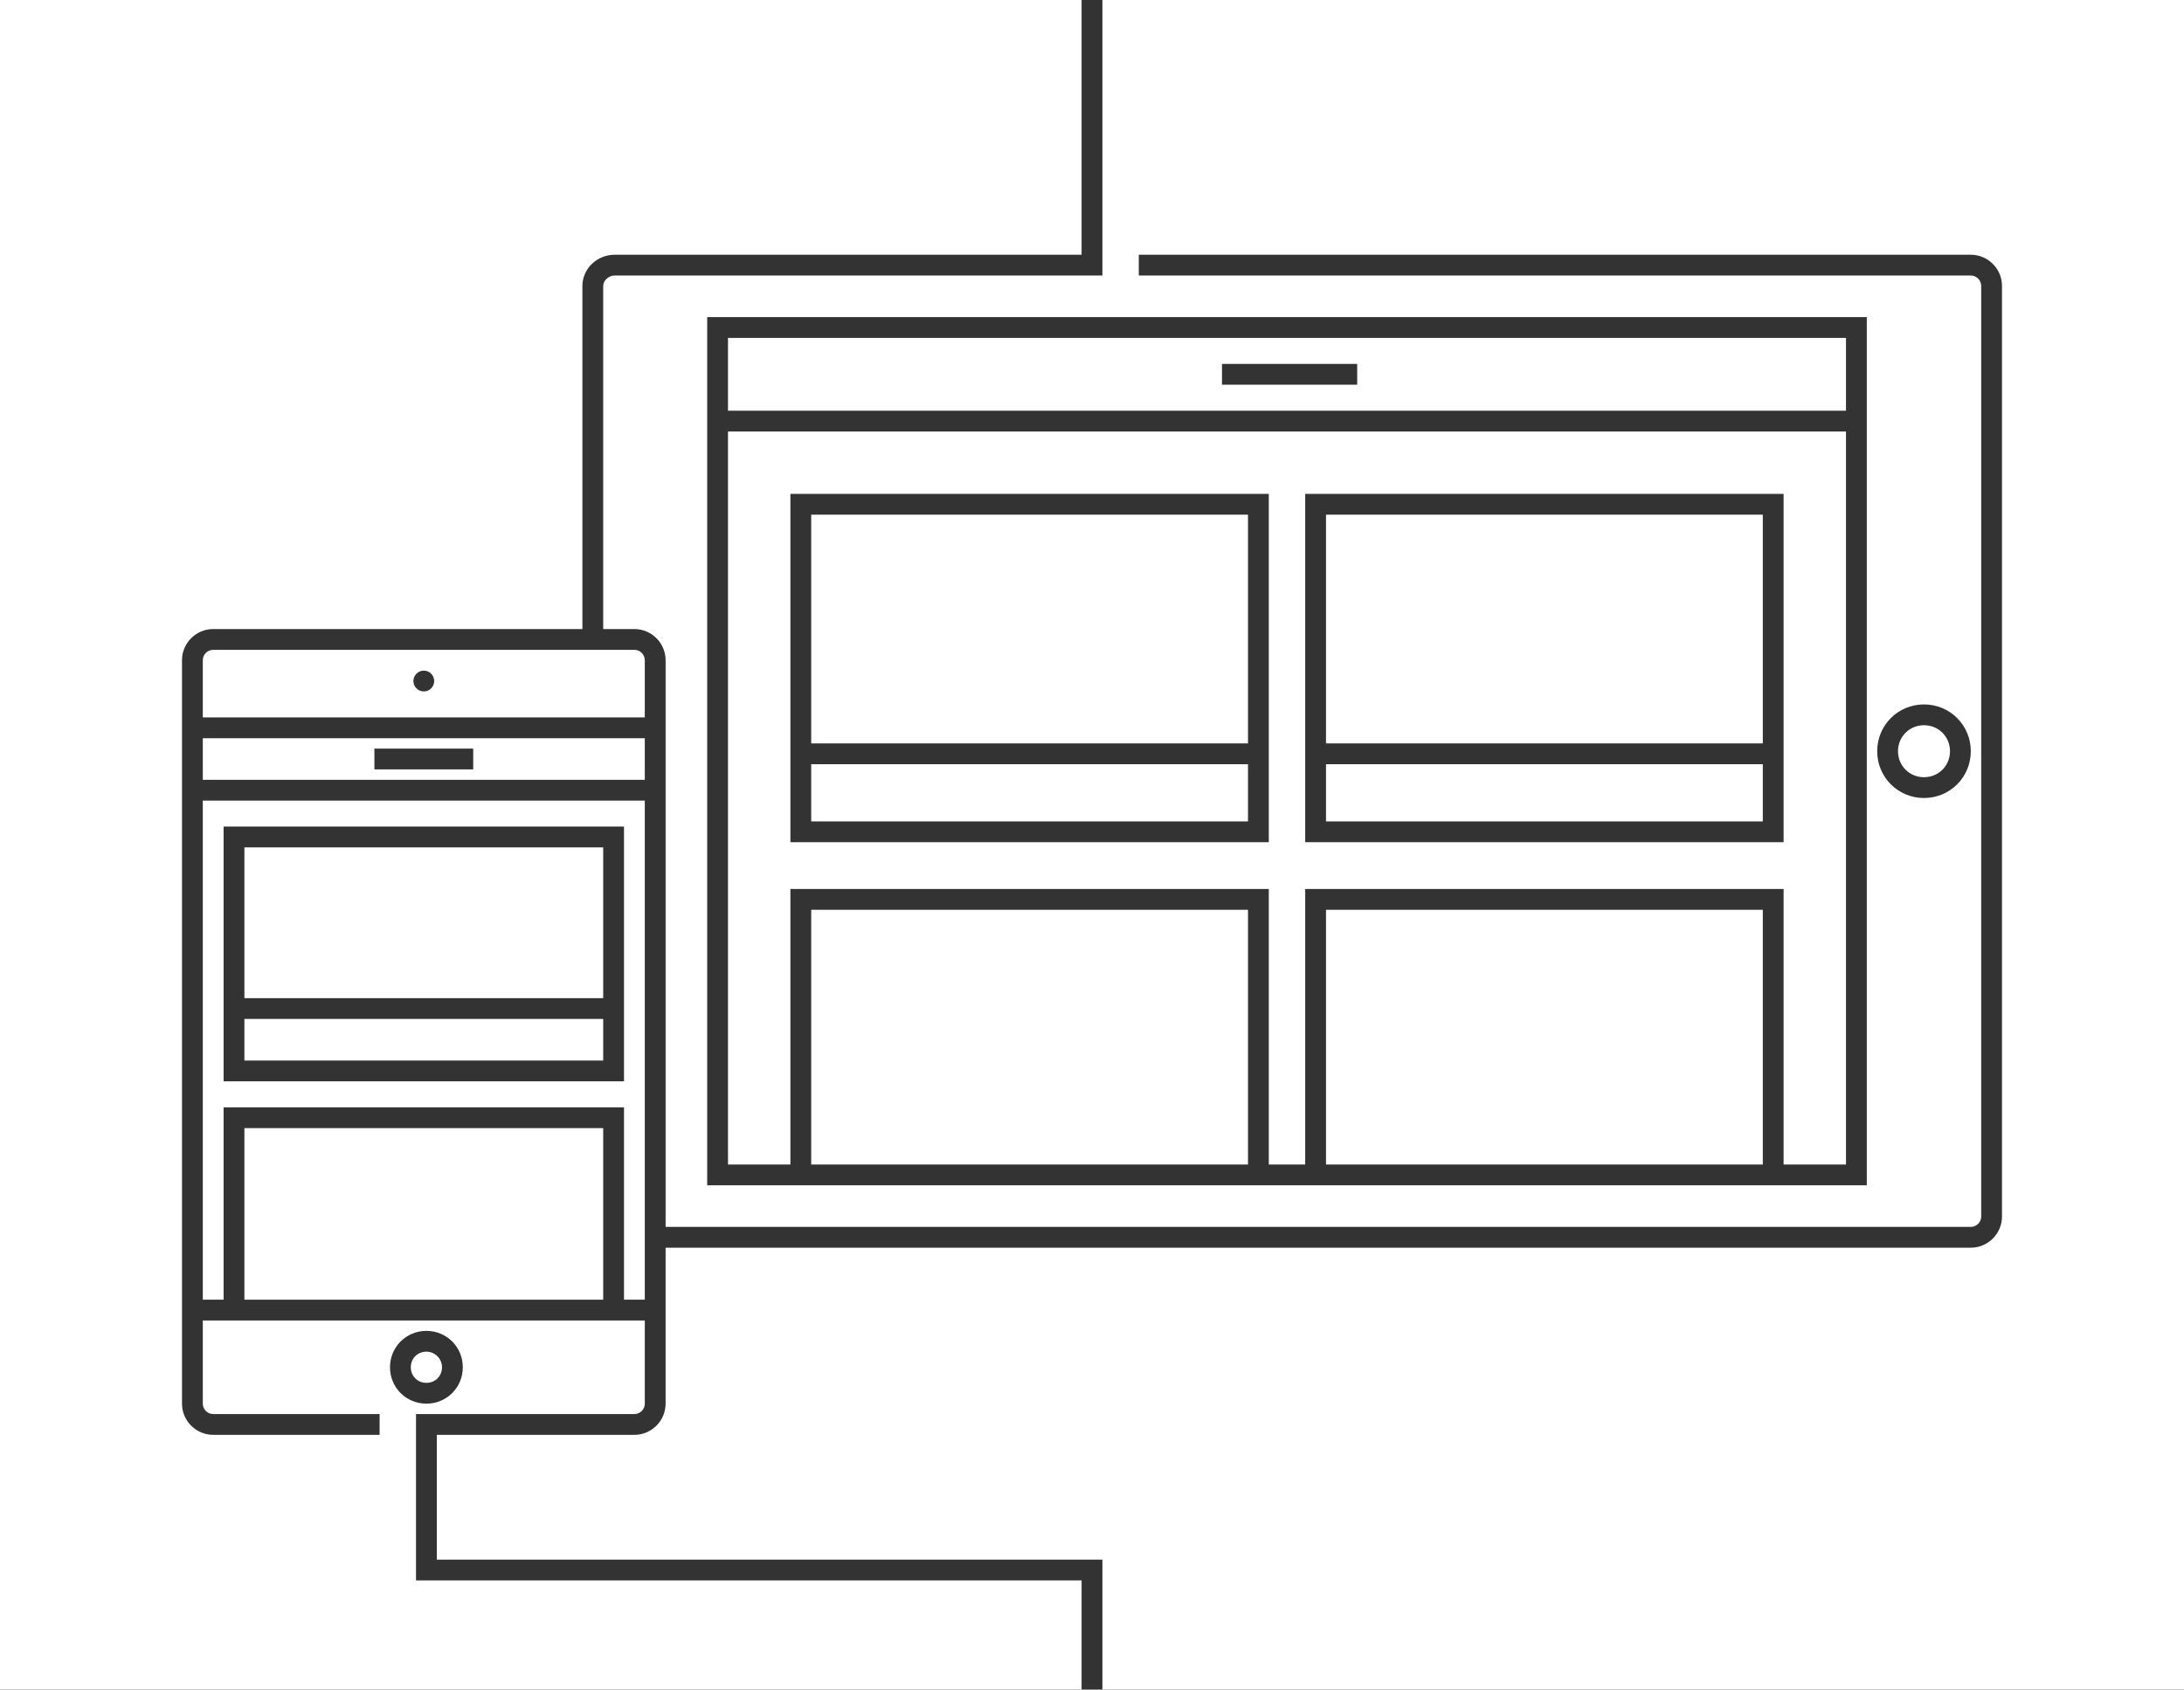 <?xml version="1.0" encoding="utf-8"?>
<!-- Generator: Adobe Illustrator 18.0.0, SVG Export Plug-In . SVG Version: 6.00 Build 0)  -->
<!DOCTYPE svg PUBLIC "-//W3C//DTD SVG 1.1//EN" "http://www.w3.org/Graphics/SVG/1.1/DTD/svg11.dtd">
<svg version="1.1" xmlns="http://www.w3.org/2000/svg" xmlns:xlink="http://www.w3.org/1999/xlink" x="0px" y="0px" width="420px"
	 height="325px" viewBox="0 0 420 325" style="enable-background:new 0 0 420 325;" xml:space="preserve">
<rect x="0" y="0" width="420" height="325" fill="#333333" stroke="none"/>
<style type="text/css">
	.st0{fill:#fff;}
</style>
<g id="WEB_DESIGN">
</g>
<g id="APP_DESIGN">
	<g>
		<path class="st0" d="M124,142H39v8h85V142z M91,148H72v-4h19V148z"/>
		<rect x="47" y="217" class="st0" width="69" height="33"/>
		<path class="st0" d="M370,149.5c2.8,0,5-2.2,5-5s-2.2-5-5-5s-5,2.2-5,5S367.2,149.5,370,149.5z"/>
		<rect x="156" y="175" class="st0" width="84" height="49"/>
		<path class="st0" d="M124,127c0-1.1-0.9-2-2-2H41c-1.1,0-2,0.9-2,2v11h85V127z M81.5,133c-1.1,0-2-0.9-2-2c0-1.1,0.9-2,2-2
			s2,0.9,2,2C83.5,132.1,82.6,133,81.5,133z"/>
		<rect x="255" y="175" class="st0" width="84" height="49"/>
		<path class="st0" d="M85,263c0-1.6-1.3-3-3-3s-3,1.3-3,3s1.3,3,3,3S85,264.7,85,263z"/>
		<path class="st0" d="M124,250v-96H39v96h4v-37h77v37H124z M43,208v-49h77v49H43z"/>
		<path class="st0" d="M80,304v-32h42c1.1,0,2-0.9,2-2v-16H39v16c0,1.1,0.9,2,2,2h32v4H41c-3.3,0-6-2.7-6-6V127c0-3.3,2.7-6,6-6h71
			V55c0-3.3,2.8-6,6.2-6H208V0H0v325h208v-21H80z M75,263c0-3.9,3.1-7,7-7s7,3.1,7,7s-3.1,7-7,7S75,266.9,75,263z"/>
		<rect x="47" y="163" class="st0" width="69" height="29"/>
		<rect x="47" y="196" class="st0" width="69" height="8"/>
		<rect x="156" y="147" class="st0" width="84" height="11"/>
		<rect x="156" y="99" class="st0" width="84" height="44"/>
		<rect x="255" y="99" class="st0" width="84" height="44"/>
		<path class="st0" d="M152,171h92v53h7v-53h92v53h12V83H140v141h12V171z M251,95h92v67h-92V95z M152,95h92v67h-92V95z"/>
		<path class="st0" d="M212,0v53h-93.8c-1.2,0-2.2,1-2.2,2v66h6c3.3,0,6,2.7,6,6v109h251c1.1,0,2-0.9,2-2V55c0-1.1-0.9-2-2-2H219v-4
			h160c3.3,0,6,2.7,6,6v179c0,3.3-2.7,6-6,6H128v30c0,3.3-2.7,6-6,6H84v24h128v25h208V0H212z M370,135.5c5,0,9,4,9,9s-4,9-9,9
			s-9-4-9-9S365,135.5,370,135.5z M359,61v167H136V61H359z"/>
		<rect x="255" y="147" class="st0" width="84" height="11"/>
		<path class="st0" d="M355,65H140v14h215V65z M261,74h-26v-4h26V74z"/>
	</g>
</g>
<g id="ECOMMERCE">
</g>
<g id="WORDPRESS">
</g>
</svg>
